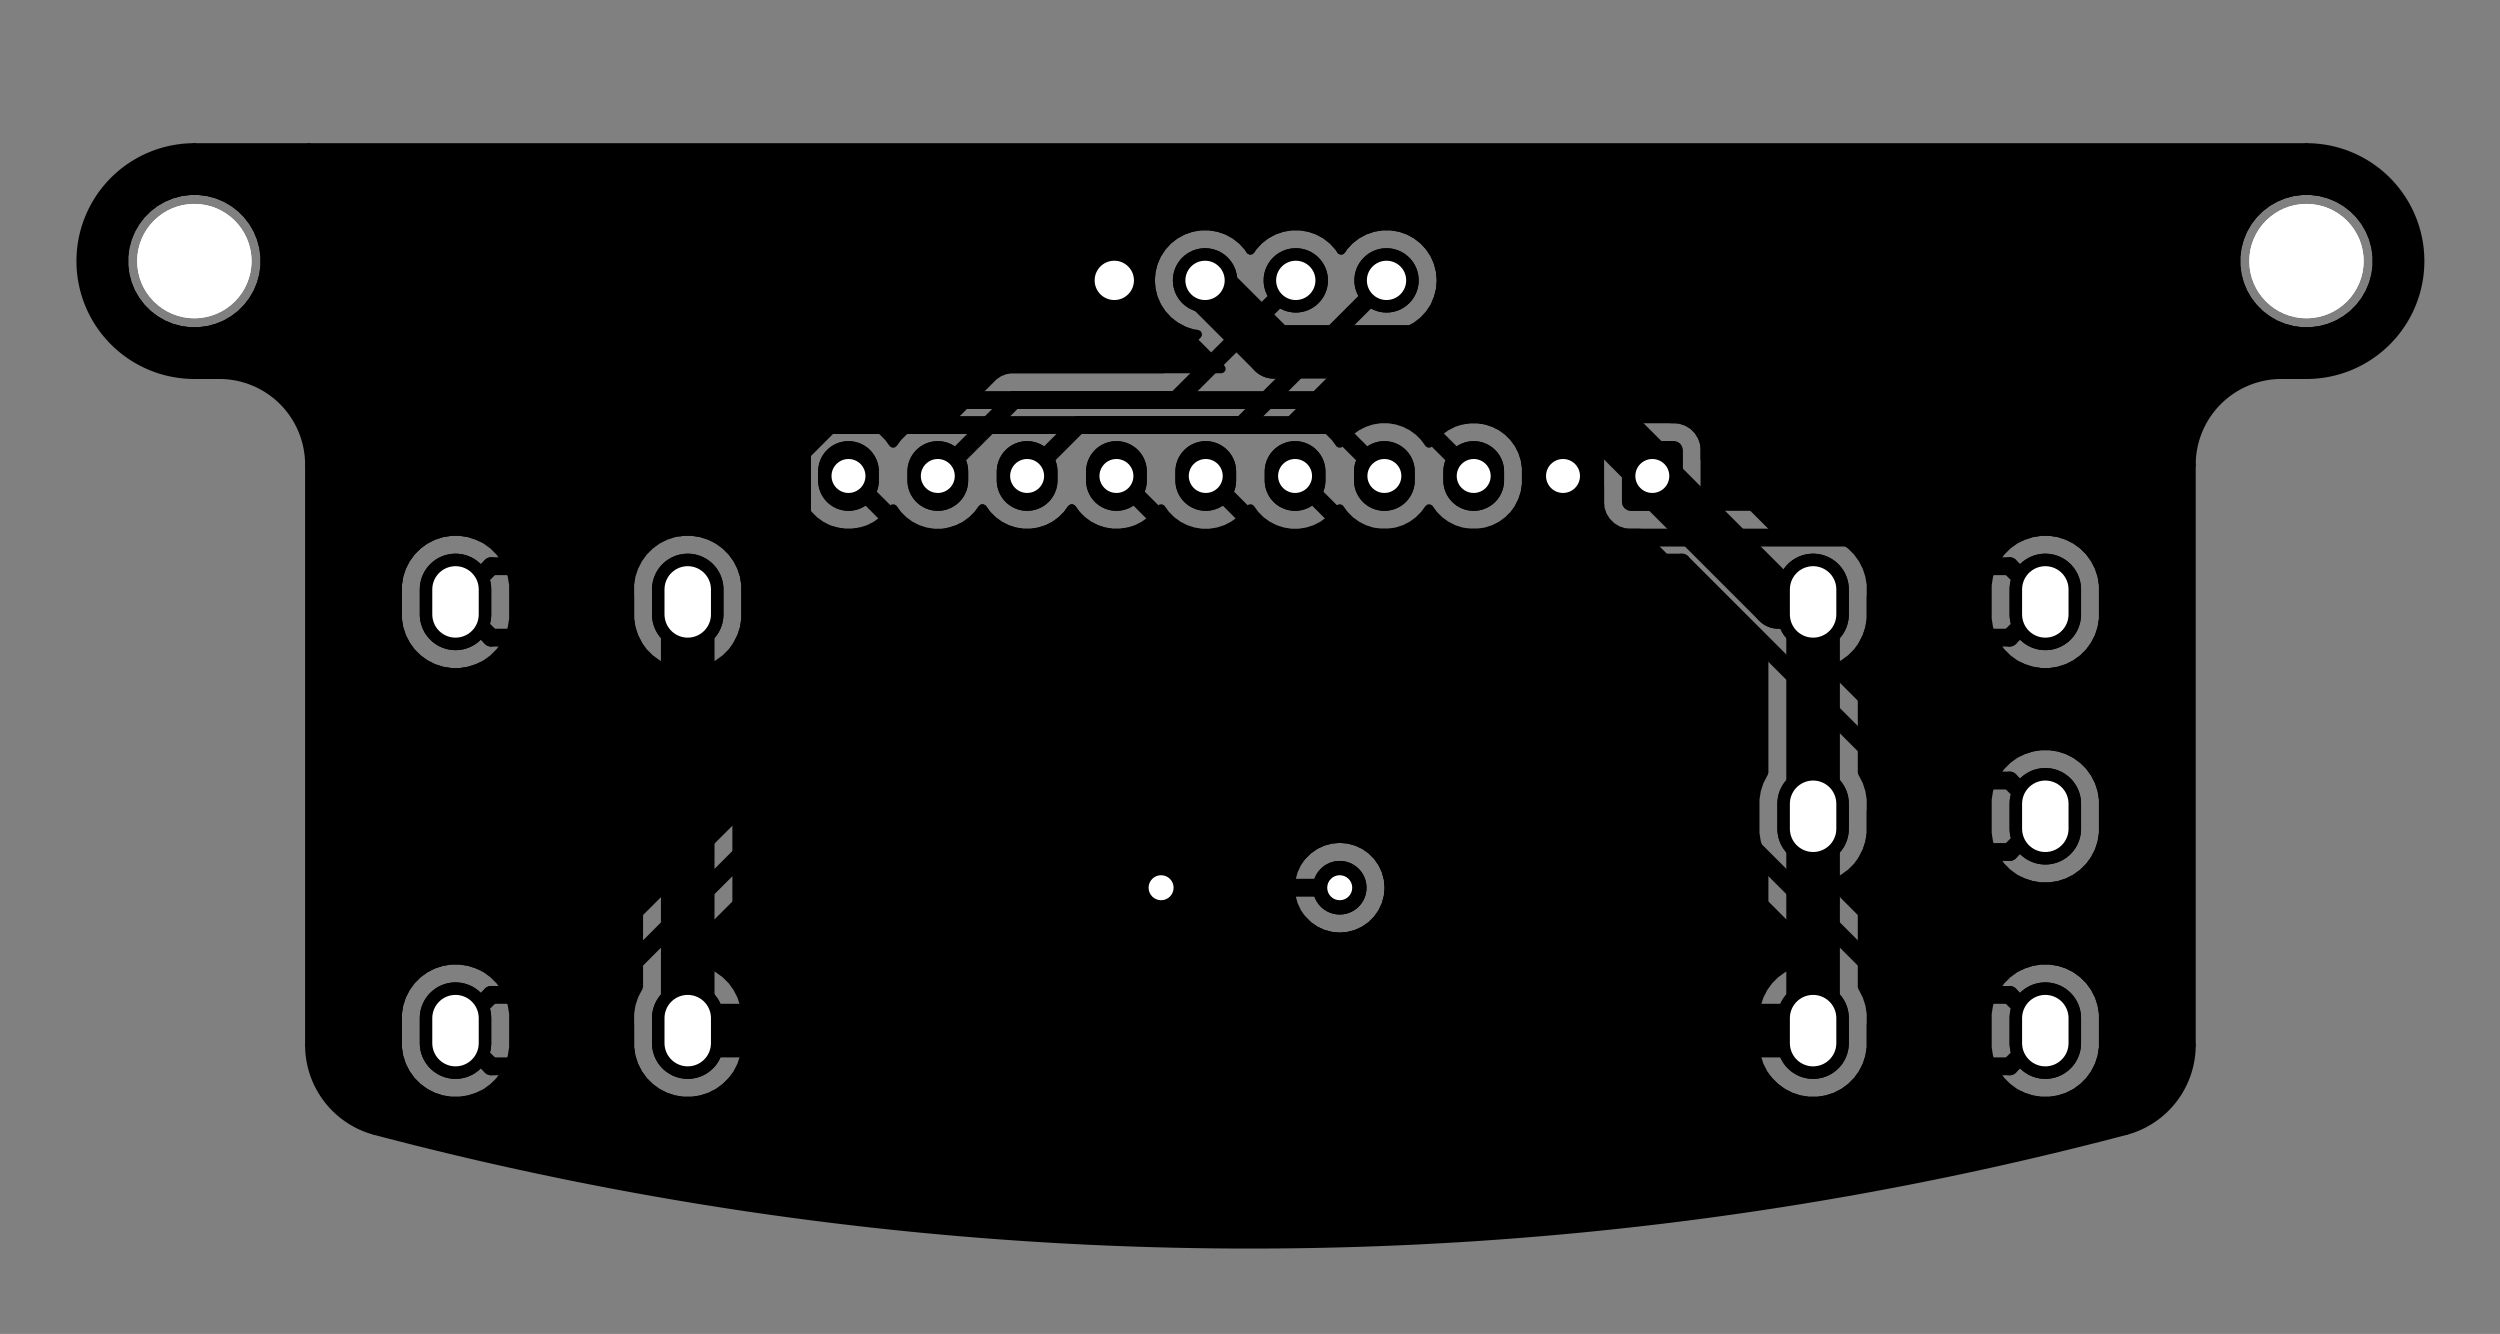 <?xml version="1.0" standalone="no"?>
 <!DOCTYPE svg PUBLIC "-//W3C//DTD SVG 1.1//EN" 
 "http://www.w3.org/Graphics/SVG/1.1/DTD/svg11.dtd"> 
<svg
  xmlns:svg="http://www.w3.org/2000/svg"
  xmlns="http://www.w3.org/2000/svg"
  xmlns:xlink="http://www.w3.org/1999/xlink"
  version="1.1"
  width="69.977mm" height="37.338mm" viewBox="0 0 69.977 37.338">
<rect x="0" y="0" width="69.977" height="37.338" fill="#808080" stroke="none"/>
<title>SVG Image created as UI-20240325-brd.svg date 2024/05/21 18:04:30 </title>
  <desc>Image generated by PCBNEW </desc>
<g style="fill:#000000; fill-opacity:1;stroke:#000000; stroke-opacity:1;
stroke-linecap:round; stroke-linejoin:round;"
 transform="translate(0 0) scale(1 1)">
</g>
<g style="fill:none; 
stroke:#000000; stroke-width:2; stroke-opacity:1; 
stroke-linecap:round; stroke-linejoin:round;">
<path d="M57.25 17.198
L57.25 16.498
" />
<path d="M50.75 17.198
L50.75 16.498
" />
<path d="M57.25 29.198
L57.25 28.498
" />
<path d="M50.75 29.198
L50.75 28.498
" />
<path d="M57.25 23.198
L57.25 22.498
" />
<path d="M50.75 23.198
L50.75 22.498
" />
<path style="fill:#000000; fill-opacity:1; stroke:none;fill-rule:evenodd;"
d="M 30.29,8.748
30.29,6.948
32.09,6.948
32.09,8.748
Z" /> 
</g>
<g style="fill:#000000; fill-opacity:1; stroke:none;">
<circle cx="33.73" cy="7.848" r="0.9" /> 
</g>
<g style="fill:#000000; fill-opacity:1; stroke:none;">
<circle cx="36.27" cy="7.848" r="0.9" /> 
</g>
<g style="fill:#000000; fill-opacity:1; stroke:none;">
<circle cx="38.81" cy="7.848" r="0.9" /> 
</g>
<g style="fill:none; 
stroke:#000000; stroke-width:2; stroke-opacity:1; 
stroke-linecap:round; stroke-linejoin:round;">
<path d="M12.75 28.498
L12.75 29.198
" />
<path d="M19.25 28.498
L19.25 29.198
" />
<path d="M12.75 16.498
L12.75 17.198
" />
<path d="M19.25 16.498
L19.25 17.198
" />
<path style="fill:#000000; fill-opacity:1; stroke:none;fill-rule:evenodd;"
d="M 52.775,23.573
52.79,23.497
52.834,23.432
52.898,23.389
52.975,23.373
53.375,23.373
53.452,23.389
53.516,23.432
53.56,23.497
53.575,23.573
53.575,24.123
53.56,24.2
53.516,24.265
53.452,24.308
53.375,24.323
52.975,24.323
52.898,24.308
52.834,24.265
52.79,24.2
52.775,24.123
Z" /> 
<path style="fill:#000000; fill-opacity:1; stroke:none;fill-rule:evenodd;"
d="M 54.425,23.573
54.44,23.497
54.484,23.432
54.548,23.389
54.625,23.373
55.025,23.373
55.102,23.389
55.166,23.432
55.21,23.497
55.225,23.573
55.225,24.123
55.21,24.2
55.166,24.265
55.102,24.308
55.025,24.323
54.625,24.323
54.548,24.308
54.484,24.265
54.44,24.2
54.425,24.123
Z" /> 
<path style="fill:#000000; fill-opacity:1; stroke:none;fill-rule:evenodd;"
d="M 17.225,18.123
17.21,18.2
17.166,18.265
17.102,18.308
17.025,18.323
16.625,18.323
16.549,18.308
16.484,18.265
16.44,18.2
16.425,18.123
16.425,17.573
16.44,17.497
16.484,17.432
16.549,17.389
16.625,17.373
17.025,17.373
17.102,17.389
17.166,17.432
17.21,17.497
17.225,17.573
Z" /> 
<path style="fill:#000000; fill-opacity:1; stroke:none;fill-rule:evenodd;"
d="M 15.575,18.123
15.56,18.2
15.516,18.265
15.451,18.308
15.375,18.323
14.975,18.323
14.899,18.308
14.834,18.265
14.79,18.2
14.775,18.123
14.775,17.573
14.79,17.497
14.834,17.432
14.899,17.389
14.975,17.373
15.375,17.373
15.451,17.389
15.516,17.432
15.56,17.497
15.575,17.573
Z" /> 
<path style="fill:#000000; fill-opacity:1; stroke:none;fill-rule:evenodd;"
d="M 17.225,28.123
17.21,28.2
17.166,28.265
17.102,28.308
17.025,28.323
16.625,28.323
16.549,28.308
16.484,28.265
16.44,28.2
16.425,28.123
16.425,27.573
16.44,27.497
16.484,27.432
16.549,27.389
16.625,27.373
17.025,27.373
17.102,27.389
17.166,27.432
17.21,27.497
17.225,27.573
Z" /> 
<path style="fill:#000000; fill-opacity:1; stroke:none;fill-rule:evenodd;"
d="M 15.575,28.123
15.56,28.2
15.516,28.265
15.451,28.308
15.375,28.323
14.975,28.323
14.899,28.308
14.834,28.265
14.79,28.2
14.775,28.123
14.775,27.573
14.79,27.497
14.834,27.432
14.899,27.389
14.975,27.373
15.375,27.373
15.451,27.389
15.516,27.432
15.56,27.497
15.575,27.573
Z" /> 
<path style="fill:#000000; fill-opacity:1; stroke:none;fill-rule:evenodd;"
d="M 52.775,21.573
52.79,21.497
52.834,21.432
52.898,21.389
52.975,21.373
53.375,21.373
53.452,21.389
53.516,21.432
53.56,21.497
53.575,21.573
53.575,22.123
53.56,22.2
53.516,22.265
53.452,22.308
53.375,22.323
52.975,22.323
52.898,22.308
52.834,22.265
52.79,22.2
52.775,22.123
Z" /> 
<path style="fill:#000000; fill-opacity:1; stroke:none;fill-rule:evenodd;"
d="M 54.425,21.573
54.44,21.497
54.484,21.432
54.548,21.389
54.625,21.373
55.025,21.373
55.102,21.389
55.166,21.432
55.21,21.497
55.225,21.573
55.225,22.123
55.21,22.2
55.166,22.265
55.102,22.308
55.025,22.323
54.625,22.323
54.548,22.308
54.484,22.265
54.44,22.2
54.425,22.123
Z" /> 
<path style="fill:#000000; fill-opacity:1; stroke:none;fill-rule:evenodd;"
d="M 52.775,17.573
52.79,17.497
52.834,17.432
52.898,17.389
52.975,17.373
53.375,17.373
53.452,17.389
53.516,17.432
53.56,17.497
53.575,17.573
53.575,18.123
53.56,18.2
53.516,18.265
53.452,18.308
53.375,18.323
52.975,18.323
52.898,18.308
52.834,18.265
52.79,18.2
52.775,18.123
Z" /> 
<path style="fill:#000000; fill-opacity:1; stroke:none;fill-rule:evenodd;"
d="M 54.425,17.573
54.44,17.497
54.484,17.432
54.548,17.389
54.625,17.373
55.025,17.373
55.102,17.389
55.166,17.432
55.21,17.497
55.225,17.573
55.225,18.123
55.21,18.2
55.166,18.265
55.102,18.308
55.025,18.323
54.625,18.323
54.548,18.308
54.484,18.265
54.44,18.2
54.425,18.123
Z" /> 
<path style="fill:#000000; fill-opacity:1; stroke:none;fill-rule:evenodd;"
d="M 52.775,29.573
52.79,29.497
52.834,29.432
52.898,29.389
52.975,29.373
53.375,29.373
53.452,29.389
53.516,29.432
53.56,29.497
53.575,29.573
53.575,30.123
53.56,30.2
53.516,30.265
53.452,30.308
53.375,30.323
52.975,30.323
52.898,30.308
52.834,30.265
52.79,30.2
52.775,30.123
Z" /> 
<path style="fill:#000000; fill-opacity:1; stroke:none;fill-rule:evenodd;"
d="M 54.425,29.573
54.44,29.497
54.484,29.432
54.548,29.389
54.625,29.373
55.025,29.373
55.102,29.389
55.166,29.432
55.21,29.497
55.225,29.573
55.225,30.123
55.21,30.2
55.166,30.265
55.102,30.308
55.025,30.323
54.625,30.323
54.548,30.308
54.484,30.265
54.44,30.2
54.425,30.123
Z" /> 
<path style="fill:#000000; fill-opacity:1; stroke:none;fill-rule:evenodd;"
d="M 17.225,16.123
17.21,16.2
17.166,16.265
17.102,16.308
17.025,16.323
16.625,16.323
16.549,16.308
16.484,16.265
16.44,16.2
16.425,16.123
16.425,15.573
16.44,15.497
16.484,15.432
16.549,15.389
16.625,15.373
17.025,15.373
17.102,15.389
17.166,15.432
17.21,15.497
17.225,15.573
Z" /> 
<path style="fill:#000000; fill-opacity:1; stroke:none;fill-rule:evenodd;"
d="M 15.575,16.123
15.56,16.2
15.516,16.265
15.451,16.308
15.375,16.323
14.975,16.323
14.899,16.308
14.834,16.265
14.79,16.2
14.775,16.123
14.775,15.573
14.79,15.497
14.834,15.432
14.899,15.389
14.975,15.373
15.375,15.373
15.451,15.389
15.516,15.432
15.56,15.497
15.575,15.573
Z" /> 
<path style="fill:#000000; fill-opacity:1; stroke:none;fill-rule:evenodd;"
d="M 52.775,27.573
52.79,27.497
52.834,27.432
52.898,27.389
52.975,27.373
53.375,27.373
53.452,27.389
53.516,27.432
53.56,27.497
53.575,27.573
53.575,28.123
53.56,28.2
53.516,28.265
53.452,28.308
53.375,28.323
52.975,28.323
52.898,28.308
52.834,28.265
52.79,28.2
52.775,28.123
Z" /> 
<path style="fill:#000000; fill-opacity:1; stroke:none;fill-rule:evenodd;"
d="M 54.425,27.573
54.44,27.497
54.484,27.432
54.548,27.389
54.625,27.373
55.025,27.373
55.102,27.389
55.166,27.432
55.21,27.497
55.225,27.573
55.225,28.123
55.21,28.2
55.166,28.265
55.102,28.308
55.025,28.323
54.625,28.323
54.548,28.308
54.484,28.265
54.44,28.2
54.425,28.123
Z" /> 
<path style="fill:#000000; fill-opacity:1; stroke:none;fill-rule:evenodd;"
d="M 52.775,15.573
52.79,15.497
52.834,15.432
52.898,15.389
52.975,15.373
53.375,15.373
53.452,15.389
53.516,15.432
53.56,15.497
53.575,15.573
53.575,16.123
53.56,16.2
53.516,16.265
53.452,16.308
53.375,16.323
52.975,16.323
52.898,16.308
52.834,16.265
52.79,16.2
52.775,16.123
Z" /> 
<path style="fill:#000000; fill-opacity:1; stroke:none;fill-rule:evenodd;"
d="M 54.425,15.573
54.44,15.497
54.484,15.432
54.548,15.389
54.625,15.373
55.025,15.373
55.102,15.389
55.166,15.432
55.21,15.497
55.225,15.573
55.225,16.123
55.21,16.2
55.166,16.265
55.102,16.308
55.025,16.323
54.625,16.323
54.548,16.308
54.484,16.265
54.44,16.2
54.425,16.123
Z" /> 
<path style="fill:#000000; fill-opacity:1; stroke:none;fill-rule:evenodd;"
d="M 17.225,30.123
17.21,30.2
17.166,30.265
17.102,30.308
17.025,30.323
16.625,30.323
16.549,30.308
16.484,30.265
16.44,30.2
16.425,30.123
16.425,29.573
16.44,29.497
16.484,29.432
16.549,29.389
16.625,29.373
17.025,29.373
17.102,29.389
17.166,29.432
17.21,29.497
17.225,29.573
Z" /> 
<path style="fill:#000000; fill-opacity:1; stroke:none;fill-rule:evenodd;"
d="M 15.575,30.123
15.56,30.2
15.516,30.265
15.451,30.308
15.375,30.323
14.975,30.323
14.899,30.308
14.834,30.265
14.79,30.2
14.775,30.123
14.775,29.573
14.79,29.497
14.834,29.432
14.899,29.389
14.975,29.373
15.375,29.373
15.451,29.389
15.516,29.432
15.56,29.497
15.575,29.573
Z" /> 
<path style="fill:#000000; fill-opacity:1; stroke:none;fill-rule:evenodd;"
d="M 47.1,14.048
47.081,14.144
47.027,14.225
46.946,14.279
46.85,14.298
45.65,14.298
45.554,14.279
45.473,14.225
45.419,14.144
45.4,14.048
45.4,12.598
45.419,12.503
45.473,12.421
45.554,12.367
45.65,12.348
46.85,12.348
46.946,12.367
47.027,12.421
47.081,12.503
47.1,12.598
Z" /> 
</g>
<g style="fill:none; 
stroke:#000000; stroke-width:1.7; stroke-opacity:1; 
stroke-linecap:round; stroke-linejoin:round;">
<path d="M43.75 13.448
L43.75 13.198
" />
<path d="M41.25 13.448
L41.25 13.198
" />
<path d="M38.75 13.448
L38.75 13.198
" />
<path d="M36.25 13.448
L36.25 13.198
" />
<path d="M33.75 13.448
L33.75 13.198
" />
<path d="M31.25 13.448
L31.25 13.198
" />
<path d="M28.75 13.448
L28.75 13.198
" />
<path d="M26.25 13.448
L26.25 13.198
" />
<path d="M23.75 13.448
L23.75 13.198
" />
</g>
<g style="fill:#000000; fill-opacity:1; stroke:none;">
<circle cx="37.5" cy="24.848" r="0.75" /> 
</g>
<g style="fill:#000000; fill-opacity:1; stroke:none;">
<circle cx="32.5" cy="24.848" r="0.75" /> 
</g>
<g style="fill:none; 
stroke:#000000; stroke-width:0.5; stroke-opacity:1; 
stroke-linecap:round; stroke-linejoin:round;">
<path d="M35.275 24.848
L37.5 24.848
" />
<path d="M23.75 13.323
L35.275 24.848
" />
<path d="M52.375 15.048
L37.975 15.048
" />
<path d="M37.975 15.048
L36.25 13.323
" />
<path d="M53.175 15.848
L52.375 15.048
" />
<path d="M22.45 22.223
L22.45 12.66
" />
<path d="M23.212 11.898
L37.325 11.898
" />
<path d="M37.325 11.898
L38.75 13.323
" />
<path d="M16.825 27.848
L22.45 22.223
" />
<path d="M22.45 12.66
L23.212 11.898
" />
<path d="M16.825 15.848
L21.475 11.198
" />
<path d="M39.125 11.198
L41.25 13.323
" />
<path d="M21.475 11.198
L39.125 11.198
" />
<path d="M53.175 27.848
L41.775 16.448
" />
<path d="M41.775 16.448
L34.375 16.448
" />
<path d="M34.375 16.448
L31.25 13.323
" />
</g>
<g style="fill:none; 
stroke:#000000; stroke-width:1.5; stroke-opacity:1; 
stroke-linecap:round; stroke-linejoin:round;">
<path d="M46.25 13.153
L46.25 13.323
" />
<path d="M33.73 7.848
L33.73 7.925
" />
<path d="M42.946 9.848
L46.25 13.153
" />
<path d="M35.654 9.848
L42.946 9.848
" />
<path d="M33.73 7.925
L35.654 9.848
" />
</g>
<g style="fill:none; 
stroke:#000000; stroke-width:0.5; stroke-opacity:1; 
stroke-linecap:round; stroke-linejoin:round;">
<path d="M33.75 13.323
L36.175 15.748
" />
<path d="M36.175 15.748
L47.075 15.748
" />
<path d="M47.075 15.748
L53.175 21.848
" />
<path d="M15.175 17.848
L13.75 17.848
" />
<path d="M13.75 17.848
L12.75 16.848
" />
<path d="M13.75 15.848
L12.75 16.848
" />
<path d="M15.175 15.848
L13.75 15.848
" />
<path d="M13.75 29.848
L12.75 28.848
" />
<path d="M15.175 27.848
L13.75 27.848
" />
<path d="M15.175 29.848
L13.75 29.848
" />
<path d="M13.75 27.848
L12.75 28.848
" />
<path d="M54.825 15.848
L56.25 15.848
" />
<path d="M56.25 15.848
L57.25 16.848
" />
<path d="M54.825 17.848
L56.25 17.848
" />
<path d="M56.25 17.848
L57.25 16.848
" />
<path d="M56.25 23.848
L57.25 22.848
" />
<path d="M54.825 23.848
L56.25 23.848
" />
<path d="M54.825 21.848
L56.25 21.848
" />
<path d="M56.25 21.848
L57.25 22.848
" />
<path d="M56.25 29.848
L57.25 28.848
" />
<path d="M54.825 27.848
L56.25 27.848
" />
<path d="M54.825 29.848
L56.25 29.848
" />
<path d="M56.25 27.848
L57.25 28.848
" />
<path style="fill:#000000; fill-opacity:1; stroke:none;fill-rule:evenodd;"
d="M 42.443,11.118
42.464,11.135
44.863,13.534
44.897,13.596
44.9,13.622
44.9,14.098
44.9,14.098
44.906,14.161
44.893,14.23
44.845,14.281
44.783,14.298
42.535,14.298
42.468,14.278
42.422,14.225
42.413,14.156
42.425,14.117
42.434,14.098
42.502,13.967
42.567,13.764
42.6,13.555
42.6,13.092
42.567,12.882
42.502,12.68
42.405,12.49
42.405,12.49
42.405,12.49
42.28,12.319
42.13,12.168
41.958,12.043
41.768,11.947
41.768,11.947
41.768,11.947
41.566,11.881
41.566,11.881
41.566,11.881
41.405,11.855
41.356,11.848
41.144,11.848
40.94,11.88
40.871,11.871
40.833,11.845
40.298,11.31
40.265,11.249
40.27,11.179
40.312,11.123
40.377,11.099
40.386,11.099
42.376,11.099
Z" /> 
<path style="fill:#000000; fill-opacity:1; stroke:none;fill-rule:evenodd;"
d="M 64.561,4.108
64.565,4.108
64.734,4.111
64.746,4.112
65.071,4.148
65.09,4.15
65.103,4.152
65.205,4.176
65.44,4.229
65.453,4.233
65.779,4.347
65.792,4.353
66.103,4.502
66.115,4.509
66.407,4.693
66.419,4.701
66.689,4.916
66.699,4.925
66.943,5.169
66.952,5.18
67.168,5.45
67.176,5.461
67.359,5.753
67.366,5.765
67.516,6.076
67.521,6.089
67.635,6.415
67.639,6.428
67.716,6.765
67.718,6.779
67.757,7.122
67.757,7.136
67.757,7.481
67.757,7.495
67.718,7.838
67.716,7.851
67.639,8.188
67.635,8.201
67.521,8.527
67.516,8.54
67.366,8.851
67.359,8.863
67.176,9.156
67.168,9.167
66.952,9.437
66.943,9.447
66.699,9.691
66.689,9.7
66.419,9.916
66.407,9.924
66.115,10.107
66.103,10.114
65.792,10.264
65.779,10.269
65.453,10.383
65.44,10.387
65.103,10.464
65.09,10.466
64.746,10.505
64.734,10.506
64.561,10.508
64.559,10.508
63.86,10.508
63.696,10.511
63.696,10.511
63.696,10.511
63.372,10.553
63.372,10.553
63.141,10.615
63.056,10.638
63.056,10.638
63.056,10.638
63.056,10.638
62.753,10.764
62.753,10.764
62.469,10.927
62.21,11.127
62.21,11.127
61.978,11.358
61.779,11.618
61.779,11.618
61.615,11.901
61.615,11.901
61.49,12.204
61.49,12.204
61.413,12.49
61.405,12.52
61.405,12.52
61.363,12.845
61.363,12.845
61.36,13.008
61.36,29.252
61.36,29.254
61.358,29.41
61.356,29.424
61.316,29.734
61.312,29.75
61.231,30.052
61.226,30.067
61.106,30.355
61.099,30.37
61.034,30.482
60.943,30.64
60.934,30.653
60.743,30.9
60.733,30.913
60.511,31.133
60.499,31.143
60.251,31.333
60.238,31.342
59.967,31.497
59.952,31.504
59.663,31.623
59.649,31.627
59.499,31.669
59.497,31.67
58.54,31.92
58.538,31.921
56.614,32.386
56.612,32.387
54.679,32.812
54.676,32.813
52.735,33.198
52.733,33.199
50.784,33.544
50.781,33.545
48.826,33.85
48.823,33.85
46.862,34.115
46.859,34.115
44.893,34.34
44.89,34.34
42.919,34.524
42.917,34.524
40.943,34.667
40.94,34.667
38.964,34.769
38.961,34.769
36.983,34.83
36.98,34.83
35.001,34.851
34.999,34.851
33.02,34.83
33.017,34.83
31.039,34.769
31.036,34.769
29.06,34.667
29.057,34.667
27.083,34.524
27.081,34.524
25.11,34.34
25.107,34.34
23.141,34.115
23.138,34.115
21.177,33.85
21.174,33.85
19.219,33.545
19.216,33.544
17.267,33.199
17.265,33.198
15.324,32.813
15.321,32.812
13.388,32.387
13.386,32.386
11.462,31.921
11.46,31.92
10.503,31.67
10.501,31.669
10.351,31.627
10.337,31.623
10.048,31.504
10.033,31.497
9.762,31.342
9.749,31.333
9.501,31.143
9.489,31.133
9.268,30.912
9.257,30.9
9.193,30.817
9.066,30.653
9.057,30.64
8.901,30.369
8.894,30.355
8.774,30.067
8.769,30.051
8.751,29.985
8.688,29.75
8.684,29.734
8.643,29.424
8.643,29.41
8.641,29.316
11.249,29.316
11.286,29.55
11.359,29.774
11.467,29.985
11.605,30.176
11.773,30.343
11.964,30.482
12.062,30.532
12.174,30.589
12.174,30.589
12.174,30.589
12.294,30.628
12.399,30.662
12.632,30.699
12.632,30.699
12.868,30.699
13.101,30.662
13.326,30.589
13.387,30.558
13.456,30.545
13.491,30.553
13.531,30.57
13.647,30.593
13.666,30.597
13.676,30.599
13.676,30.599
13.676,30.599
13.824,30.599
14.409,30.599
14.476,30.618
14.496,30.635
14.54,30.679
14.54,30.679
14.54,30.679
14.54,30.679
14.685,30.767
14.848,30.817
14.918,30.824
14.918,30.824
15.432,30.824
15.432,30.824
15.502,30.817
15.665,30.767
15.81,30.679
15.931,30.558
16.018,30.413
16.069,30.25
16.076,30.18
16.076,29.517
16.069,29.446
16.018,29.284
15.931,29.138
15.931,29.138
15.931,29.138
15.81,29.018
15.81,29.018
15.705,28.954
15.658,28.903
15.646,28.834
15.674,28.77
15.705,28.742
15.81,28.679
15.854,28.635
15.912,28.577
15.974,28.543
16.043,28.548
16.088,28.577
16.19,28.679
16.19,28.679
16.19,28.679
16.335,28.767
16.498,28.817
16.568,28.824
16.568,28.824
17.082,28.824
17.082,28.824
17.152,28.817
17.315,28.767
17.46,28.679
17.483,28.656
17.538,28.601
17.599,28.568
17.669,28.573
17.725,28.614
17.749,28.68
17.75,28.689
17.75,29.316
17.786,29.55
17.859,29.774
17.967,29.985
18.105,30.176
18.273,30.343
18.464,30.482
18.562,30.532
18.674,30.589
18.674,30.589
18.674,30.589
18.794,30.628
18.899,30.662
19.132,30.699
19.132,30.699
19.368,30.699
19.601,30.662
19.628,30.653
19.826,30.589
20.036,30.482
20.227,30.343
20.395,30.176
20.533,29.985
20.641,29.774
20.714,29.55
20.719,29.517
20.75,29.316
20.75,28.38
20.714,28.147
20.641,27.922
20.533,27.712
20.395,27.521
20.227,27.354
20.036,27.215
19.826,27.108
19.601,27.035
19.368,26.998
19.368,26.998
19.132,26.998
19.04,27.012
18.97,27.003
18.917,26.958
18.896,26.892
18.915,26.824
18.932,26.802
23.033,22.702
23.115,22.579
23.172,22.442
23.201,22.297
23.201,22.149
23.201,14.86
23.22,14.793
23.273,14.748
23.342,14.738
23.363,14.742
23.434,14.765
23.644,14.799
23.644,14.799
23.856,14.799
23.856,14.799
24.06,14.767
24.129,14.775
24.167,14.801
34.797,25.431
34.797,25.431
34.919,25.513
34.919,25.513
35.056,25.57
35.056,25.57
35.056,25.57
35.056,25.57
35.201,25.599
35.201,25.599
35.349,25.599
36.434,25.599
36.501,25.618
36.536,25.652
36.538,25.655
36.693,25.81
36.872,25.935
37.071,26.028
37.282,26.084
37.465,26.101
37.5,26.104
37.5,26.104
37.5,26.104
37.528,26.101
37.718,26.084
37.929,26.028
38.128,25.935
38.307,25.81
38.462,25.655
38.587,25.476
38.68,25.278
38.736,25.066
38.755,24.848
38.753,24.817
38.747,24.756
38.736,24.63
38.68,24.419
38.587,24.221
38.587,24.221
38.587,24.221
38.462,24.041
38.405,23.985
38.307,23.887
38.128,23.761
38.128,23.761
38.128,23.761
38.029,23.715
37.929,23.669
37.929,23.669
37.929,23.669
37.718,23.612
37.5,23.593
37.5,23.593
37.355,23.606
37.282,23.612
37.282,23.612
37.071,23.669
37.071,23.669
36.872,23.761
36.872,23.761
36.693,23.887
36.538,24.041
36.536,24.045
36.481,24.088
36.434,24.098
35.637,24.098
35.57,24.078
35.55,24.061
26.468,14.98
26.435,14.919
26.44,14.849
26.482,14.793
26.537,14.77
26.566,14.765
26.566,14.765
26.566,14.765
26.768,14.7
26.958,14.603
26.98,14.587
27.13,14.478
27.13,14.478
27.13,14.478
27.28,14.328
27.4,14.164
27.455,14.121
27.525,14.115
27.586,14.147
27.6,14.163
27.684,14.278
27.72,14.328
27.87,14.478
28.042,14.603
28.042,14.603
28.042,14.603
28.232,14.7
28.434,14.765
28.644,14.799
28.644,14.799
28.856,14.799
28.856,14.799
29.066,14.765
29.268,14.7
29.458,14.603
29.48,14.587
29.63,14.478
29.63,14.478
29.63,14.478
29.78,14.328
29.9,14.164
29.955,14.121
30.025,14.115
30.086,14.147
30.1,14.163
30.184,14.278
30.22,14.328
30.37,14.478
30.542,14.603
30.542,14.603
30.542,14.603
30.732,14.7
30.934,14.765
31.144,14.799
31.144,14.799
31.356,14.799
31.356,14.799
31.56,14.767
31.629,14.775
31.667,14.801
33.897,17.031
33.897,17.031
34.02,17.113
34.02,17.113
34.156,17.17
34.156,17.17
34.156,17.17
34.156,17.17
34.301,17.199
34.301,17.199
34.449,17.199
41.413,17.199
41.48,17.218
41.501,17.235
46.415,22.149
51.068,26.802
51.101,26.864
51.096,26.933
51.054,26.989
50.989,27.014
50.961,27.012
50.868,26.998
50.868,26.998
50.632,26.998
50.632,26.998
50.399,27.035
50.174,27.108
49.964,27.215
49.855,27.294
49.773,27.354
49.773,27.354
49.773,27.354
49.605,27.521
49.605,27.521
49.605,27.521
49.546,27.603
49.467,27.712
49.359,27.922
49.286,28.147
49.249,28.38
49.249,29.316
49.286,29.55
49.359,29.774
49.467,29.985
49.605,30.176
49.773,30.343
49.964,30.482
50.062,30.532
50.174,30.589
50.174,30.589
50.174,30.589
50.294,30.628
50.399,30.662
50.632,30.699
50.632,30.699
50.868,30.699
51.101,30.662
51.128,30.653
51.326,30.589
51.536,30.482
51.727,30.343
51.895,30.176
52.033,29.985
52.141,29.774
52.214,29.55
52.219,29.517
52.251,29.316
52.251,28.689
52.27,28.622
52.323,28.576
52.392,28.566
52.456,28.595
52.462,28.601
52.54,28.679
52.54,28.679
52.54,28.679
52.685,28.767
52.848,28.817
52.918,28.824
52.918,28.824
53.432,28.824
53.432,28.824
53.502,28.817
53.665,28.767
53.81,28.679
53.854,28.635
53.912,28.577
53.974,28.543
54.043,28.548
54.088,28.577
54.19,28.679
54.19,28.679
54.19,28.679
54.239,28.708
54.295,28.742
54.342,28.794
54.354,28.863
54.327,28.927
54.295,28.954
54.19,29.018
54.19,29.018
54.069,29.138
53.981,29.284
53.931,29.446
53.925,29.517
53.925,30.18
53.931,30.25
53.931,30.25
53.931,30.25
53.981,30.413
54.062,30.546
54.069,30.558
54.19,30.679
54.19,30.679
54.19,30.679
54.335,30.767
54.498,30.817
54.568,30.824
54.568,30.824
55.082,30.824
55.082,30.824
55.152,30.817
55.315,30.767
55.46,30.679
55.504,30.635
55.565,30.602
55.592,30.599
56.324,30.599
56.422,30.579
56.469,30.57
56.509,30.553
56.578,30.546
56.612,30.558
56.674,30.589
56.674,30.589
56.674,30.589
56.794,30.628
56.899,30.662
57.132,30.699
57.132,30.699
57.368,30.699
57.601,30.662
57.628,30.653
57.826,30.589
58.036,30.482
58.227,30.343
58.395,30.176
58.533,29.985
58.641,29.774
58.714,29.55
58.719,29.517
58.751,29.316
58.751,28.38
58.714,28.147
58.641,27.922
58.533,27.712
58.395,27.521
58.227,27.354
58.036,27.215
57.826,27.108
57.601,27.035
57.368,26.998
57.368,26.998
57.132,26.998
57.132,26.998
56.899,27.035
56.899,27.035
56.674,27.108
56.612,27.139
56.544,27.152
56.509,27.143
56.469,27.127
56.469,27.127
56.324,27.098
56.324,27.098
55.592,27.098
55.525,27.078
55.504,27.061
55.46,27.018
55.46,27.018
55.451,27.012
55.315,26.93
55.152,26.879
55.152,26.879
55.152,26.879
55.103,26.875
55.082,26.873
54.568,26.873
54.549,26.875
54.498,26.879
54.335,26.93
54.19,27.018
54.19,27.018
54.088,27.12
54.026,27.153
53.957,27.148
53.912,27.12
53.81,27.018
53.801,27.012
53.665,26.93
53.502,26.879
53.502,26.879
53.502,26.879
53.453,26.875
53.432,26.873
53.432,26.873
53.312,26.873
53.245,26.853
53.224,26.836
51.206,24.817
51.172,24.756
51.177,24.686
51.219,24.631
51.255,24.612
51.326,24.589
51.536,24.482
51.727,24.343
51.895,24.176
52.033,23.985
52.141,23.774
52.214,23.55
52.219,23.517
52.251,23.316
52.251,22.689
52.27,22.622
52.323,22.576
52.392,22.566
52.456,22.595
52.462,22.601
52.54,22.679
52.54,22.679
52.54,22.679
52.685,22.767
52.848,22.817
52.918,22.824
52.918,22.824
53.432,22.824
53.432,22.824
53.502,22.817
53.665,22.767
53.81,22.679
53.86,22.629
53.912,22.577
53.974,22.543
54.043,22.548
54.088,22.577
54.19,22.679
54.19,22.679
54.19,22.679
54.228,22.702
54.295,22.742
54.342,22.794
54.354,22.863
54.327,22.927
54.295,22.954
54.19,23.018
54.19,23.018
54.069,23.138
53.981,23.284
53.931,23.446
53.925,23.517
53.925,24.18
53.931,24.25
53.931,24.25
53.931,24.25
53.981,24.413
54.062,24.546
54.069,24.558
54.19,24.679
54.19,24.679
54.19,24.679
54.335,24.767
54.498,24.817
54.568,24.824
54.568,24.824
55.082,24.824
55.082,24.824
55.152,24.817
55.315,24.767
55.46,24.679
55.504,24.635
55.565,24.602
55.592,24.599
56.324,24.599
56.422,24.579
56.469,24.57
56.509,24.553
56.578,24.546
56.612,24.558
56.674,24.589
56.674,24.589
56.674,24.589
56.794,24.628
56.899,24.662
57.132,24.699
57.132,24.699
57.368,24.699
57.601,24.662
57.684,24.635
57.826,24.589
58.036,24.482
58.227,24.343
58.395,24.176
58.533,23.985
58.641,23.774
58.714,23.55
58.719,23.517
58.751,23.316
58.751,22.38
58.714,22.147
58.641,21.922
58.533,21.712
58.395,21.521
58.227,21.354
58.036,21.215
57.826,21.108
57.601,21.035
57.368,20.998
57.368,20.998
57.132,20.998
57.132,20.998
56.899,21.035
56.899,21.035
56.674,21.108
56.612,21.139
56.544,21.152
56.509,21.143
56.469,21.127
56.469,21.127
56.324,21.098
56.324,21.098
55.592,21.098
55.525,21.078
55.504,21.061
55.46,21.018
55.46,21.018
55.413,20.989
55.315,20.93
55.152,20.879
55.152,20.879
55.152,20.879
55.103,20.875
55.082,20.873
54.568,20.873
54.549,20.875
54.498,20.879
54.335,20.93
54.19,21.018
54.19,21.018
54.088,21.12
54.026,21.153
53.957,21.148
53.912,21.12
53.81,21.018
53.763,20.989
53.665,20.93
53.502,20.879
53.502,20.879
53.502,20.879
53.453,20.875
53.432,20.873
53.432,20.873
53.312,20.873
53.245,20.853
53.224,20.836
51.206,18.817
51.172,18.756
51.177,18.686
51.219,18.631
51.255,18.612
51.326,18.589
51.536,18.482
51.727,18.343
51.895,18.176
52.033,17.985
52.141,17.774
52.214,17.55
52.219,17.517
52.251,17.316
52.251,16.689
52.27,16.622
52.323,16.576
52.392,16.566
52.456,16.595
52.462,16.601
52.54,16.679
52.54,16.679
52.54,16.679
52.685,16.767
52.848,16.817
52.918,16.824
52.918,16.824
53.432,16.824
53.432,16.824
53.502,16.817
53.665,16.767
53.81,16.679
53.86,16.629
53.912,16.577
53.974,16.543
54.043,16.548
54.088,16.577
54.19,16.679
54.19,16.679
54.19,16.679
54.239,16.708
54.295,16.742
54.342,16.794
54.354,16.863
54.327,16.927
54.295,16.954
54.19,17.018
54.19,17.018
54.069,17.138
53.981,17.284
53.931,17.446
53.925,17.517
53.925,18.18
53.931,18.25
53.931,18.25
53.931,18.25
53.981,18.413
54.062,18.546
54.069,18.558
54.19,18.679
54.19,18.679
54.19,18.679
54.335,18.767
54.498,18.817
54.568,18.824
54.568,18.824
55.082,18.824
55.082,18.824
55.152,18.817
55.315,18.767
55.46,18.679
55.504,18.635
55.565,18.602
55.592,18.599
56.324,18.599
56.422,18.579
56.469,18.57
56.509,18.553
56.578,18.546
56.612,18.558
56.674,18.589
56.674,18.589
56.674,18.589
56.794,18.628
56.899,18.662
57.132,18.699
57.132,18.699
57.368,18.699
57.601,18.662
57.684,18.635
57.826,18.589
58.036,18.482
58.227,18.343
58.395,18.176
58.533,17.985
58.641,17.774
58.714,17.55
58.719,17.517
58.751,17.316
58.751,16.38
58.714,16.147
58.649,15.949
58.641,15.922
58.641,15.922
58.641,15.922
58.578,15.799
58.533,15.712
58.395,15.521
58.227,15.354
58.036,15.215
57.826,15.108
57.601,15.035
57.368,14.998
57.368,14.998
57.132,14.998
57.132,14.998
56.899,15.035
56.899,15.035
56.674,15.108
56.612,15.139
56.544,15.152
56.509,15.143
56.469,15.127
56.469,15.127
56.324,15.098
56.324,15.098
55.592,15.098
55.525,15.078
55.504,15.061
55.46,15.018
55.46,15.018
55.451,15.012
55.315,14.93
55.152,14.879
55.152,14.879
55.152,14.879
55.103,14.875
55.082,14.873
54.568,14.873
54.549,14.874
54.498,14.879
54.335,14.93
54.19,15.018
54.19,15.018
54.088,15.12
54.026,15.153
53.957,15.148
53.912,15.12
53.81,15.018
53.801,15.012
53.665,14.93
53.502,14.879
53.502,14.879
53.502,14.879
53.453,14.875
53.432,14.873
53.432,14.873
53.312,14.873
53.245,14.853
53.224,14.836
52.853,14.465
52.853,14.465
52.745,14.393
52.73,14.383
52.73,14.383
52.594,14.327
52.594,14.327
52.449,14.298
52.449,14.298
47.717,14.298
47.65,14.278
47.605,14.225
47.594,14.161
47.6,14.098
47.6,12.548
47.598,12.525
47.59,12.445
47.59,12.445
47.589,12.441
47.535,12.279
47.443,12.13
47.319,12.005
47.169,11.913
47.003,11.858
47.003,11.858
46.9,11.848
46.9,11.848
46.765,11.848
46.698,11.828
46.677,11.811
43.76,8.894
43.76,8.894
43.601,8.779
43.426,8.689
43.238,8.629
43.044,8.598
43.044,8.598
40.2,8.598
40.133,8.578
40.088,8.525
40.078,8.456
40.087,8.424
40.139,8.305
40.169,8.188
40.196,8.08
40.211,7.904
40.215,7.848
40.215,7.848
40.196,7.617
40.196,7.617
40.149,7.429
62.709,7.429
62.741,7.67
62.804,7.904
62.877,8.08
62.897,8.129
63.018,8.338
63.018,8.338
63.018,8.338
63.166,8.531
63.166,8.531
63.337,8.703
63.337,8.703
63.53,8.85
63.74,8.972
63.964,9.064
64.198,9.127
64.379,9.151
64.439,9.159
64.439,9.159
64.681,9.159
64.729,9.152
64.922,9.127
65.156,9.064
65.38,8.972
65.59,8.85
65.783,8.703
65.954,8.531
66.102,8.338
66.223,8.129
66.316,7.904
66.379,7.67
66.41,7.429
66.41,7.187
66.379,6.947
66.316,6.712
66.223,6.488
66.102,6.278
65.954,6.085
65.954,6.085
65.783,5.914
65.783,5.914
65.59,5.766
65.59,5.766
65.59,5.766
65.38,5.645
65.38,5.645
65.156,5.552
64.922,5.489
64.681,5.458
64.681,5.458
64.439,5.458
64.439,5.458
64.198,5.489
63.964,5.552
63.74,5.645
63.74,5.645
63.53,5.766
63.337,5.914
63.337,5.914
63.166,6.085
63.166,6.085
63.018,6.278
62.897,6.488
62.897,6.488
62.804,6.712
62.741,6.947
62.709,7.187
62.709,7.429
40.149,7.429
40.139,7.392
40.046,7.179
39.919,6.985
39.919,6.985
39.919,6.985
39.762,6.814
39.762,6.814
39.762,6.814
39.579,6.672
39.579,6.672
39.374,6.561
39.374,6.561
39.155,6.486
38.983,6.457
38.926,6.448
38.694,6.448
38.648,6.455
38.465,6.486
38.245,6.561
38.245,6.561
38.041,6.672
38.041,6.672
37.858,6.814
37.858,6.814
37.701,6.985
37.644,7.073
37.591,7.118
37.521,7.127
37.458,7.098
37.436,7.073
37.379,6.985
37.379,6.985
37.379,6.985
37.222,6.814
37.222,6.814
37.222,6.814
37.039,6.672
37.039,6.672
36.834,6.561
36.834,6.561
36.615,6.486
36.443,6.457
36.386,6.448
36.154,6.448
36.108,6.455
35.925,6.486
35.706,6.561
35.706,6.561
35.501,6.672
35.501,6.672
35.318,6.814
35.318,6.814
35.161,6.985
35.104,7.073
35.051,7.118
34.981,7.127
34.918,7.098
34.896,7.073
34.839,6.985
34.839,6.985
34.839,6.985
34.682,6.814
34.682,6.814
34.682,6.814
34.499,6.672
34.499,6.672
34.294,6.561
34.294,6.561
34.075,6.486
33.903,6.457
33.846,6.448
33.614,6.448
33.568,6.455
33.385,6.486
33.166,6.561
33.166,6.561
32.961,6.672
32.961,6.672
32.778,6.814
32.778,6.814
32.621,6.985
32.494,7.179
32.401,7.392
32.344,7.617
32.344,7.617
32.325,7.848
32.325,7.848
32.344,8.079
32.344,8.08
32.401,8.305
32.494,8.517
32.621,8.711
32.621,8.711
32.621,8.711
32.778,8.882
32.778,8.882
32.778,8.882
32.961,9.025
32.961,9.025
32.961,9.025
33.035,9.064
33.164,9.134
33.193,9.156
34.273,10.236
34.306,10.297
34.301,10.367
34.26,10.423
34.194,10.447
34.185,10.448
21.401,10.448
21.256,10.477
21.256,10.477
21.119,10.533
21.119,10.533
21.07,10.566
20.997,10.615
20.997,10.615
16.776,14.836
16.714,14.87
16.688,14.873
16.568,14.873
16.549,14.874
16.498,14.879
16.335,14.93
16.19,15.018
16.19,15.018
16.088,15.12
16.026,15.153
15.957,15.148
15.912,15.12
15.81,15.018
15.801,15.012
15.665,14.93
15.502,14.879
15.502,14.879
15.502,14.879
15.453,14.875
15.432,14.873
14.918,14.873
14.899,14.874
14.848,14.879
14.685,14.93
14.54,15.018
14.54,15.018
14.496,15.061
14.435,15.095
14.409,15.098
13.676,15.098
13.647,15.104
13.647,15.104
13.531,15.127
13.531,15.127
13.531,15.127
13.531,15.127
13.491,15.143
13.422,15.151
13.387,15.139
13.326,15.108
13.326,15.108
13.326,15.108
13.233,15.078
13.101,15.035
12.868,14.998
12.868,14.998
12.632,14.998
12.632,14.998
12.399,15.035
12.174,15.108
11.964,15.215
11.854,15.294
11.773,15.354
11.773,15.354
11.773,15.354
11.605,15.521
11.605,15.521
11.605,15.521
11.586,15.547
11.467,15.712
11.359,15.922
11.286,16.147
11.249,16.38
11.249,17.316
11.286,17.55
11.359,17.774
11.467,17.985
11.605,18.176
11.773,18.343
11.964,18.482
12.062,18.532
12.174,18.589
12.174,18.589
12.174,18.589
12.294,18.628
12.399,18.662
12.632,18.699
12.632,18.699
12.868,18.699
13.101,18.662
13.326,18.589
13.387,18.558
13.456,18.545
13.491,18.553
13.531,18.57
13.647,18.593
13.666,18.597
13.676,18.599
13.676,18.599
13.676,18.599
13.824,18.599
14.409,18.599
14.476,18.618
14.496,18.635
14.54,18.679
14.54,18.679
14.54,18.679
14.54,18.679
14.685,18.767
14.848,18.817
14.918,18.824
14.918,18.824
15.432,18.824
15.432,18.824
15.502,18.817
15.665,18.767
15.81,18.679
15.931,18.558
16.018,18.413
16.069,18.25
16.076,18.18
16.076,17.517
16.069,17.446
16.018,17.284
15.931,17.138
15.931,17.138
15.931,17.138
15.81,17.018
15.81,17.018
15.705,16.954
15.658,16.903
15.646,16.834
15.674,16.77
15.705,16.742
15.81,16.679
15.86,16.629
15.912,16.577
15.974,16.543
16.043,16.548
16.088,16.577
16.19,16.679
16.19,16.679
16.19,16.679
16.335,16.767
16.498,16.817
16.568,16.824
16.568,16.824
17.082,16.824
17.082,16.824
17.152,16.817
17.315,16.767
17.46,16.679
17.49,16.649
17.538,16.601
17.599,16.568
17.669,16.573
17.725,16.614
17.749,16.68
17.75,16.689
17.75,17.316
17.786,17.55
17.859,17.774
17.967,17.985
18.105,18.176
18.273,18.343
18.464,18.482
18.562,18.532
18.674,18.589
18.674,18.589
18.674,18.589
18.794,18.628
18.899,18.662
19.132,18.699
19.132,18.699
19.368,18.699
19.601,18.662
19.684,18.635
19.826,18.589
20.036,18.482
20.227,18.343
20.395,18.176
20.533,17.985
20.641,17.774
20.714,17.55
20.719,17.517
20.75,17.316
20.75,16.38
20.714,16.147
20.649,15.949
20.641,15.922
20.641,15.922
20.641,15.922
20.578,15.799
20.533,15.712
20.395,15.521
20.227,15.354
20.036,15.215
19.826,15.108
19.601,15.035
19.368,14.998
19.368,14.998
19.132,14.998
19.04,15.012
18.97,15.003
18.917,14.958
18.896,14.892
18.915,14.824
18.932,14.802
21.609,12.126
21.67,12.092
21.74,12.097
21.796,12.139
21.82,12.205
21.805,12.273
21.799,12.283
21.785,12.304
21.785,12.304
21.728,12.441
21.728,12.441
21.7,12.586
21.7,21.861
21.68,21.928
21.663,21.949
16.776,26.836
16.714,26.87
16.688,26.873
16.568,26.873
16.549,26.875
16.498,26.879
16.335,26.93
16.19,27.018
16.19,27.018
16.088,27.12
16.026,27.153
15.957,27.148
15.912,27.12
15.81,27.018
15.801,27.012
15.665,26.93
15.502,26.879
15.502,26.879
15.502,26.879
15.453,26.875
15.432,26.873
14.918,26.873
14.899,26.875
14.848,26.879
14.685,26.93
14.54,27.018
14.54,27.018
14.496,27.061
14.435,27.095
14.409,27.098
13.676,27.098
13.647,27.104
13.647,27.104
13.531,27.127
13.531,27.127
13.531,27.127
13.531,27.127
13.491,27.143
13.422,27.151
13.387,27.139
13.326,27.108
13.326,27.108
13.326,27.108
13.233,27.078
13.101,27.035
12.868,26.998
12.868,26.998
12.632,26.998
12.632,26.998
12.399,27.035
12.174,27.108
11.964,27.215
11.854,27.294
11.773,27.354
11.773,27.354
11.773,27.354
11.605,27.521
11.605,27.521
11.605,27.521
11.546,27.603
11.467,27.712
11.359,27.922
11.286,28.147
11.249,28.38
11.249,29.316
8.641,29.316
8.64,29.253
8.64,29.252
8.64,13.014
8.638,12.85
8.596,12.525
8.511,12.208
8.386,11.905
8.223,11.621
8.223,11.621
8.024,11.361
8.024,11.361
7.792,11.128
7.792,11.128
7.792,11.128
7.792,11.128
7.532,10.928
7.248,10.764
7.248,10.764
7.248,10.764
7.248,10.764
6.946,10.639
6.946,10.639
6.946,10.639
6.763,10.59
6.629,10.554
6.629,10.554
6.629,10.554
6.526,10.54
6.304,10.511
6.304,10.511
6.174,10.509
6.14,10.508
6.14,10.508
5.441,10.508
5.439,10.508
5.266,10.506
5.254,10.505
4.91,10.466
4.897,10.464
4.56,10.387
4.547,10.383
4.221,10.269
4.208,10.264
3.897,10.114
3.885,10.107
3.593,9.924
3.581,9.916
3.311,9.7
3.301,9.691
3.057,9.447
3.048,9.437
2.833,9.167
2.824,9.156
2.824,9.156
2.641,8.863
2.634,8.851
2.634,8.85
2.484,8.54
2.479,8.527
2.365,8.201
2.361,8.188
2.284,7.851
2.282,7.838
2.243,7.495
2.243,7.481
2.243,7.429
3.59,7.429
3.621,7.67
3.684,7.904
3.756,8.08
3.777,8.129
3.898,8.338
3.898,8.338
3.898,8.338
4.046,8.531
4.046,8.531
4.217,8.703
4.217,8.703
4.41,8.85
4.62,8.972
4.844,9.064
5.078,9.127
5.259,9.151
5.319,9.159
5.319,9.159
5.561,9.159
5.609,9.152
5.802,9.127
6.036,9.064
6.26,8.972
6.47,8.85
6.663,8.703
6.834,8.531
6.982,8.338
7.103,8.129
7.196,7.904
7.259,7.67
7.29,7.429
7.29,7.187
7.259,6.947
7.196,6.712
7.103,6.488
6.982,6.278
6.834,6.085
6.834,6.085
6.663,5.914
6.663,5.914
6.47,5.766
6.47,5.766
6.47,5.766
6.26,5.645
6.26,5.645
6.036,5.552
5.802,5.489
5.561,5.458
5.561,5.458
5.319,5.458
5.319,5.458
5.078,5.489
4.844,5.552
4.62,5.645
4.62,5.645
4.41,5.766
4.217,5.914
4.217,5.914
4.046,6.085
4.046,6.085
3.898,6.278
3.777,6.488
3.777,6.488
3.684,6.712
3.621,6.947
3.59,7.187
3.59,7.429
2.243,7.429
2.243,7.136
2.243,7.122
2.282,6.779
2.284,6.765
2.331,6.561
2.361,6.428
2.365,6.415
2.479,6.089
2.484,6.076
2.634,5.765
2.641,5.753
2.824,5.461
2.833,5.45
3.048,5.18
3.057,5.169
3.301,4.925
3.311,4.916
3.581,4.701
3.593,4.693
3.885,4.509
3.897,4.502
4.208,4.353
4.221,4.347
4.547,4.233
4.56,4.229
4.897,4.152
4.91,4.15
5.254,4.111
5.266,4.111
5.436,4.108
5.439,4.108
5.441,4.108
64.559,4.108
Z" /> 
</g>
<g style="fill:none; 
stroke:#FFFFFF; stroke-width:1.3; stroke-opacity:1; 
stroke-linecap:round; stroke-linejoin:round;">
<path d="M57.25 17.198
L57.25 16.498
" />
<path d="M50.75 17.198
L50.75 16.498
" />
<path d="M57.25 29.198
L57.25 28.498
" />
<path d="M50.75 29.198
L50.75 28.498
" />
</g>
<g style="fill:#FFFFFF; fill-opacity:1; stroke:none;">
<circle cx="64.56" cy="7.308" r="1.6" /> 
</g>
<g style="fill:none; 
stroke:#FFFFFF; stroke-width:1.3; stroke-opacity:1; 
stroke-linecap:round; stroke-linejoin:round;">
<path d="M57.25 23.198
L57.25 22.498
" />
<path d="M50.75 23.198
L50.75 22.498
" />
</g>
<g style="fill:#FFFFFF; fill-opacity:1; stroke:none;">
<circle cx="31.19" cy="7.848" r="0.55" /> 
</g>
<g style="fill:#FFFFFF; fill-opacity:1; stroke:none;">
<circle cx="33.73" cy="7.848" r="0.55" /> 
</g>
<g style="fill:#FFFFFF; fill-opacity:1; stroke:none;">
<circle cx="36.27" cy="7.848" r="0.55" /> 
</g>
<g style="fill:#FFFFFF; fill-opacity:1; stroke:none;">
<circle cx="38.81" cy="7.848" r="0.55" /> 
</g>
<g style="fill:#FFFFFF; fill-opacity:1; stroke:none;">
<circle cx="5.44" cy="7.308" r="1.6" /> 
</g>
<g style="fill:none; 
stroke:#FFFFFF; stroke-width:1.3; stroke-opacity:1; 
stroke-linecap:round; stroke-linejoin:round;">
<path d="M12.75 28.498
L12.75 29.198
" />
<path d="M19.25 28.498
L19.25 29.198
" />
<path d="M12.75 16.498
L12.75 17.198
" />
<path d="M19.25 16.498
L19.25 17.198
" />
</g>
<g style="fill:#FFFFFF; fill-opacity:1; stroke:none;">
<circle cx="46.25" cy="13.323" r="0.475" /> 
</g>
<g style="fill:#FFFFFF; fill-opacity:1; stroke:none;">
<circle cx="43.75" cy="13.323" r="0.475" /> 
</g>
<g style="fill:#FFFFFF; fill-opacity:1; stroke:none;">
<circle cx="41.25" cy="13.323" r="0.475" /> 
</g>
<g style="fill:#FFFFFF; fill-opacity:1; stroke:none;">
<circle cx="38.75" cy="13.323" r="0.475" /> 
</g>
<g style="fill:#FFFFFF; fill-opacity:1; stroke:none;">
<circle cx="36.25" cy="13.323" r="0.475" /> 
</g>
<g style="fill:#FFFFFF; fill-opacity:1; stroke:none;">
<circle cx="33.75" cy="13.323" r="0.475" /> 
</g>
<g style="fill:#FFFFFF; fill-opacity:1; stroke:none;">
<circle cx="31.25" cy="13.323" r="0.475" /> 
</g>
<g style="fill:#FFFFFF; fill-opacity:1; stroke:none;">
<circle cx="28.75" cy="13.323" r="0.475" /> 
</g>
<g style="fill:#FFFFFF; fill-opacity:1; stroke:none;">
<circle cx="26.25" cy="13.323" r="0.475" /> 
</g>
<g style="fill:#FFFFFF; fill-opacity:1; stroke:none;">
<circle cx="23.75" cy="13.323" r="0.475" /> 
</g>
<g style="fill:#FFFFFF; fill-opacity:1; stroke:none;">
<circle cx="37.5" cy="24.848" r="0.35" /> 
</g>
<g style="fill:#FFFFFF; fill-opacity:1; stroke:none;">
<circle cx="32.5" cy="24.848" r="0.35" /> 
</g>
<g style="fill:none; 
stroke:#000000; stroke-width:2; stroke-opacity:1; 
stroke-linecap:round; stroke-linejoin:round;">
<path d="M57.25 17.198
L57.25 16.498
" />
<path d="M50.75 17.198
L50.75 16.498
" />
<path d="M57.25 29.198
L57.25 28.498
" />
<path d="M50.75 29.198
L50.75 28.498
" />
<path d="M57.25 23.198
L57.25 22.498
" />
<path d="M50.75 23.198
L50.75 22.498
" />
<path style="fill:#000000; fill-opacity:1; stroke:none;fill-rule:evenodd;"
d="M 30.29,8.748
30.29,6.948
32.09,6.948
32.09,8.748
Z" /> 
</g>
<g style="fill:#000000; fill-opacity:1; stroke:none;">
<circle cx="33.73" cy="7.848" r="0.9" /> 
</g>
<g style="fill:#000000; fill-opacity:1; stroke:none;">
<circle cx="36.27" cy="7.848" r="0.9" /> 
</g>
<g style="fill:#000000; fill-opacity:1; stroke:none;">
<circle cx="38.81" cy="7.848" r="0.9" /> 
</g>
<g style="fill:none; 
stroke:#000000; stroke-width:2; stroke-opacity:1; 
stroke-linecap:round; stroke-linejoin:round;">
<path d="M12.75 28.498
L12.75 29.198
" />
<path d="M19.25 28.498
L19.25 29.198
" />
<path d="M12.75 16.498
L12.75 17.198
" />
<path d="M19.25 16.498
L19.25 17.198
" />
<path style="fill:#000000; fill-opacity:1; stroke:none;fill-rule:evenodd;"
d="M 47.1,14.048
47.081,14.144
47.027,14.225
46.946,14.279
46.85,14.298
45.65,14.298
45.554,14.279
45.473,14.225
45.419,14.144
45.4,14.048
45.4,12.598
45.419,12.503
45.473,12.421
45.554,12.367
45.65,12.348
46.85,12.348
46.946,12.367
47.027,12.421
47.081,12.503
47.1,12.598
Z" /> 
</g>
<g style="fill:none; 
stroke:#000000; stroke-width:1.7; stroke-opacity:1; 
stroke-linecap:round; stroke-linejoin:round;">
<path d="M43.75 13.448
L43.75 13.198
" />
<path d="M41.25 13.448
L41.25 13.198
" />
<path d="M38.75 13.448
L38.75 13.198
" />
<path d="M36.25 13.448
L36.25 13.198
" />
<path d="M33.75 13.448
L33.75 13.198
" />
<path d="M31.25 13.448
L31.25 13.198
" />
<path d="M28.75 13.448
L28.75 13.198
" />
<path d="M26.25 13.448
L26.25 13.198
" />
<path d="M23.75 13.448
L23.75 13.198
" />
</g>
<g style="fill:#000000; fill-opacity:1; stroke:none;">
<circle cx="37.5" cy="24.848" r="0.75" /> 
</g>
<g style="fill:#000000; fill-opacity:1; stroke:none;">
<circle cx="32.5" cy="24.848" r="0.75" /> 
</g>
<g style="fill:none; 
stroke:#000000; stroke-width:1.5; stroke-opacity:1; 
stroke-linecap:round; stroke-linejoin:round;">
<path d="M50.75 22.848
L50.75 28.848
" />
<path d="M19.25 16.848
L19.25 28.848
" />
<path d="M49.775 16.848
L46.25 13.323
" />
<path d="M19.25 28.848
L50.75 28.848
" />
<path d="M50.75 16.848
L49.775 16.848
" />
<path d="M50.75 16.848
L50.75 22.848
" />
</g>
<g style="fill:none; 
stroke:#000000; stroke-width:0.5; stroke-opacity:1; 
stroke-linecap:round; stroke-linejoin:round;">
<path d="M30.175 11.898
L34.76 11.898
" />
<path d="M34.76 11.898
L38.81 7.848
" />
<path d="M28.75 13.323
L30.175 11.898
" />
<path d="M26.25 13.323
L28.375 11.198
" />
<path d="M28.375 11.198
L32.92 11.198
" />
<path d="M32.92 11.198
L36.27 7.848
" />
<path style="fill:#000000; fill-opacity:1; stroke:none;fill-rule:evenodd;"
d="M 64.561,4.108
64.565,4.108
64.734,4.111
64.746,4.112
65.071,4.148
65.09,4.15
65.103,4.152
65.205,4.176
65.44,4.229
65.453,4.233
65.779,4.347
65.792,4.353
66.103,4.502
66.115,4.509
66.407,4.693
66.419,4.701
66.689,4.916
66.699,4.925
66.943,5.169
66.952,5.18
67.168,5.45
67.176,5.461
67.359,5.753
67.366,5.765
67.516,6.076
67.521,6.089
67.635,6.415
67.639,6.428
67.716,6.765
67.718,6.779
67.757,7.122
67.757,7.136
67.757,7.481
67.757,7.495
67.718,7.838
67.716,7.851
67.639,8.188
67.635,8.201
67.521,8.527
67.516,8.54
67.366,8.851
67.359,8.863
67.176,9.156
67.168,9.167
66.952,9.437
66.943,9.447
66.699,9.691
66.689,9.7
66.419,9.916
66.407,9.924
66.115,10.107
66.103,10.114
65.792,10.264
65.779,10.269
65.453,10.383
65.44,10.387
65.103,10.464
65.09,10.466
64.746,10.505
64.734,10.506
64.561,10.508
64.559,10.508
63.86,10.508
63.696,10.511
63.696,10.511
63.696,10.511
63.372,10.553
63.372,10.553
63.141,10.615
63.056,10.638
63.056,10.638
63.056,10.638
63.056,10.638
62.753,10.764
62.753,10.764
62.469,10.927
62.21,11.127
62.21,11.127
61.978,11.358
61.779,11.618
61.779,11.618
61.615,11.901
61.615,11.901
61.49,12.204
61.49,12.204
61.413,12.49
61.405,12.52
61.405,12.52
61.363,12.845
61.363,12.845
61.36,13.008
61.36,29.252
61.36,29.254
61.358,29.41
61.356,29.424
61.316,29.734
61.312,29.75
61.231,30.052
61.226,30.067
61.106,30.355
61.099,30.37
61.034,30.482
60.943,30.64
60.934,30.653
60.743,30.9
60.733,30.913
60.511,31.133
60.499,31.143
60.251,31.333
60.238,31.342
59.967,31.497
59.952,31.504
59.663,31.623
59.649,31.627
59.499,31.669
59.497,31.67
58.54,31.92
58.538,31.921
56.614,32.386
56.612,32.387
54.679,32.812
54.676,32.813
52.735,33.198
52.733,33.199
50.784,33.544
50.781,33.545
48.826,33.85
48.823,33.85
46.862,34.115
46.859,34.115
44.893,34.34
44.89,34.34
42.919,34.524
42.917,34.524
40.943,34.667
40.94,34.667
38.964,34.769
38.961,34.769
36.983,34.83
36.98,34.83
35.001,34.851
34.999,34.851
33.02,34.83
33.017,34.83
31.039,34.769
31.036,34.769
29.06,34.667
29.057,34.667
27.083,34.524
27.081,34.524
25.11,34.34
25.107,34.34
23.141,34.115
23.138,34.115
21.177,33.85
21.174,33.85
19.219,33.545
19.216,33.544
17.267,33.199
17.265,33.198
15.324,32.813
15.321,32.812
13.388,32.387
13.386,32.386
11.462,31.921
11.46,31.92
10.503,31.67
10.501,31.669
10.351,31.627
10.337,31.623
10.048,31.504
10.033,31.497
9.762,31.342
9.749,31.333
9.501,31.143
9.489,31.133
9.268,30.912
9.257,30.9
9.066,30.653
9.057,30.64
8.901,30.369
8.894,30.355
8.774,30.067
8.769,30.051
8.751,29.985
8.688,29.75
8.684,29.734
8.643,29.424
8.643,29.41
8.641,29.316
11.249,29.316
11.286,29.55
11.359,29.774
11.467,29.985
11.605,30.176
11.773,30.343
11.964,30.482
12.063,30.532
12.174,30.589
12.174,30.589
12.174,30.589
12.294,30.628
12.399,30.662
12.632,30.699
12.632,30.699
12.868,30.699
13.101,30.662
13.128,30.653
13.326,30.589
13.536,30.482
13.727,30.343
13.895,30.176
14.033,29.985
14.141,29.774
14.214,29.55
14.233,29.424
14.251,29.316
17.75,29.316
17.786,29.55
17.859,29.774
17.967,29.985
18.105,30.176
18.273,30.343
18.464,30.482
18.563,30.532
18.674,30.589
18.674,30.589
18.674,30.589
18.794,30.628
18.899,30.662
19.132,30.699
19.132,30.699
19.368,30.699
19.601,30.662
19.628,30.653
19.826,30.589
20.036,30.482
20.227,30.343
20.395,30.176
20.413,30.15
20.469,30.107
20.514,30.099
49.486,30.099
49.553,30.118
49.587,30.15
49.605,30.176
49.773,30.343
49.964,30.482
50.063,30.532
50.174,30.589
50.174,30.589
50.174,30.589
50.294,30.628
50.399,30.662
50.632,30.699
50.632,30.699
50.868,30.699
51.101,30.662
51.128,30.653
51.326,30.589
51.536,30.482
51.727,30.343
51.895,30.176
52.033,29.985
52.141,29.774
52.214,29.55
52.233,29.424
52.251,29.316
55.749,29.316
55.786,29.55
55.859,29.774
55.967,29.985
56.105,30.176
56.273,30.343
56.464,30.482
56.563,30.532
56.674,30.589
56.674,30.589
56.674,30.589
56.794,30.628
56.899,30.662
57.132,30.699
57.132,30.699
57.368,30.699
57.601,30.662
57.628,30.653
57.826,30.589
58.036,30.482
58.227,30.343
58.395,30.176
58.533,29.985
58.641,29.774
58.714,29.55
58.733,29.424
58.751,29.316
58.751,28.38
58.714,28.147
58.641,27.922
58.584,27.811
58.533,27.712
58.395,27.521
58.227,27.354
58.036,27.215
57.826,27.108
57.601,27.035
57.368,26.998
57.368,26.998
57.132,26.998
57.132,26.998
56.899,27.035
56.674,27.108
56.464,27.215
56.355,27.294
56.273,27.354
56.273,27.354
56.273,27.354
56.105,27.521
56.105,27.521
56.105,27.521
56.05,27.598
55.967,27.712
55.859,27.922
55.786,28.147
55.749,28.38
55.749,29.316
52.251,29.316
52.251,28.38
52.214,28.147
52.141,27.922
52.085,27.813
52.033,27.712
52.033,27.712
52.024,27.699
52.001,27.633
52.001,27.626
52.001,24.07
52.02,24.003
52.024,23.997
52.033,23.985
52.141,23.774
52.214,23.55
52.251,23.316
55.749,23.316
55.786,23.55
55.859,23.774
55.917,23.887
55.967,23.985
56.105,24.176
56.273,24.343
56.464,24.482
56.563,24.532
56.674,24.589
56.674,24.589
56.674,24.589
56.794,24.628
56.899,24.662
57.132,24.699
57.132,24.699
57.368,24.699
57.601,24.662
57.826,24.589
58.036,24.482
58.227,24.343
58.395,24.176
58.533,23.985
58.641,23.774
58.714,23.55
58.751,23.316
58.751,22.38
58.714,22.147
58.641,21.922
58.584,21.811
58.533,21.712
58.395,21.521
58.227,21.354
58.036,21.215
57.826,21.108
57.601,21.035
57.368,20.998
57.368,20.998
57.132,20.998
57.132,20.998
56.899,21.035
56.674,21.108
56.464,21.215
56.355,21.294
56.273,21.354
56.273,21.354
56.273,21.354
56.105,21.521
56.105,21.521
56.105,21.521
56.046,21.603
55.967,21.712
55.859,21.922
55.786,22.147
55.749,22.38
55.749,23.316
52.251,23.316
52.251,22.38
52.214,22.147
52.141,21.922
52.085,21.813
52.033,21.712
52.033,21.712
52.024,21.699
52.001,21.633
52.001,21.626
52.001,18.07
52.02,18.003
52.024,17.997
52.033,17.985
52.141,17.774
52.214,17.55
52.251,17.316
55.749,17.316
55.786,17.55
55.859,17.774
55.933,17.918
55.967,17.985
56.105,18.176
56.273,18.343
56.464,18.482
56.563,18.532
56.674,18.589
56.674,18.589
56.674,18.589
56.794,18.628
56.899,18.662
57.132,18.699
57.132,18.699
57.368,18.699
57.601,18.662
57.826,18.589
58.036,18.482
58.227,18.343
58.395,18.176
58.533,17.985
58.641,17.774
58.714,17.55
58.751,17.316
58.751,16.38
58.714,16.147
58.641,15.922
58.533,15.712
58.395,15.521
58.227,15.354
58.036,15.215
57.992,15.192
57.826,15.108
57.601,15.035
57.368,14.998
57.368,14.998
57.132,14.998
57.132,14.998
56.899,15.035
56.674,15.108
56.464,15.215
56.355,15.294
56.273,15.354
56.273,15.354
56.273,15.354
56.105,15.521
56.105,15.521
56.105,15.521
56.046,15.603
55.967,15.712
55.859,15.922
55.786,16.147
55.749,16.38
55.749,17.316
52.251,17.316
52.251,16.38
52.214,16.147
52.141,15.922
52.033,15.712
51.895,15.521
51.727,15.354
51.536,15.215
51.492,15.192
51.326,15.108
51.101,15.035
50.868,14.998
50.868,14.998
50.632,14.998
50.632,14.998
50.399,15.035
50.224,15.092
50.174,15.108
50.174,15.108
50.174,15.108
50.008,15.192
49.94,15.205
49.875,15.179
49.864,15.169
47.637,12.942
47.603,12.88
47.6,12.854
47.6,12.548
47.6,12.548
47.59,12.445
47.59,12.445
47.535,12.279
47.443,12.13
47.319,12.005
47.169,11.913
47.003,11.858
47.003,11.858
46.9,11.848
45.6,11.848
45.6,11.848
45.497,11.858
45.497,11.858
45.331,11.913
45.331,11.913
45.181,12.005
45.057,12.13
44.965,12.279
44.965,12.279
44.91,12.445
44.91,12.445
44.91,12.445
44.9,12.548
44.9,14.098
44.9,14.098
44.91,14.201
44.91,14.201
44.952,14.328
44.965,14.368
45.057,14.517
45.181,14.641
45.331,14.733
45.497,14.788
45.6,14.799
45.906,14.799
45.973,14.818
45.993,14.835
48.96,17.802
49.12,17.918
49.295,18.007
49.414,18.046
49.471,18.085
49.499,18.149
49.499,18.164
49.499,21.626
49.48,21.693
49.476,21.699
49.467,21.712
49.467,21.712
49.359,21.922
49.286,22.147
49.249,22.38
49.249,23.316
49.286,23.55
49.359,23.774
49.467,23.985
49.476,23.997
49.499,24.063
49.499,24.07
49.499,27.474
49.48,27.541
49.427,27.587
49.376,27.598
20.625,27.598
20.558,27.578
20.512,27.525
20.5,27.474
20.5,24.848
36.245,24.848
36.264,25.066
36.264,25.066
36.32,25.278
36.32,25.278
36.32,25.278
36.367,25.377
36.413,25.476
36.413,25.476
36.538,25.655
36.693,25.81
36.872,25.935
37.071,26.028
37.282,26.084
37.465,26.101
37.5,26.104
37.5,26.104
37.5,26.104
37.528,26.101
37.718,26.084
37.929,26.028
38.128,25.935
38.307,25.81
38.462,25.655
38.587,25.476
38.68,25.278
38.736,25.066
38.755,24.848
38.736,24.63
38.68,24.419
38.587,24.221
38.587,24.221
38.587,24.221
38.462,24.041
38.405,23.985
38.307,23.887
38.128,23.761
38.128,23.761
38.128,23.761
38.029,23.715
37.929,23.669
37.929,23.669
37.929,23.669
37.718,23.612
37.5,23.593
37.5,23.593
37.355,23.606
37.282,23.612
37.282,23.612
37.071,23.669
37.071,23.669
36.872,23.761
36.872,23.761
36.693,23.887
36.538,24.041
36.413,24.221
36.413,24.221
36.32,24.419
36.32,24.419
36.264,24.63
36.264,24.63
36.245,24.848
36.245,24.848
20.5,24.848
20.5,18.07
20.52,18.003
20.524,17.997
20.533,17.985
20.641,17.774
20.714,17.55
20.75,17.316
20.75,16.38
20.714,16.147
20.641,15.922
20.533,15.712
20.395,15.521
20.227,15.354
20.036,15.215
19.992,15.192
19.826,15.108
19.601,15.035
19.368,14.998
19.368,14.998
19.132,14.998
19.132,14.998
18.899,15.035
18.674,15.108
18.464,15.215
18.355,15.294
18.273,15.354
18.273,15.354
18.273,15.354
18.105,15.521
18.105,15.521
18.105,15.521
18.046,15.603
17.967,15.712
17.859,15.922
17.786,16.147
17.75,16.38
17.75,17.316
17.786,17.55
17.859,17.774
17.967,17.985
17.976,17.997
17.999,18.063
18,18.07
18,27.626
17.98,27.693
17.976,27.699
17.967,27.712
17.967,27.712
17.859,27.922
17.786,28.147
17.75,28.38
17.75,29.316
14.251,29.316
14.251,28.38
14.214,28.147
14.141,27.922
14.084,27.811
14.033,27.712
13.895,27.521
13.727,27.354
13.536,27.215
13.326,27.108
13.101,27.035
12.868,26.998
12.868,26.998
12.632,26.998
12.632,26.998
12.399,27.035
12.174,27.108
11.964,27.215
11.854,27.294
11.773,27.354
11.773,27.354
11.773,27.354
11.605,27.521
11.605,27.521
11.605,27.521
11.55,27.598
11.467,27.712
11.359,27.922
11.286,28.147
11.249,28.38
11.249,29.316
8.641,29.316
8.64,29.253
8.64,29.252
8.64,17.316
11.249,17.316
11.286,17.55
11.359,17.774
11.433,17.918
11.467,17.985
11.605,18.176
11.773,18.343
11.964,18.482
12.063,18.532
12.174,18.589
12.174,18.589
12.174,18.589
12.294,18.628
12.399,18.662
12.632,18.699
12.632,18.699
12.868,18.699
13.101,18.662
13.326,18.589
13.536,18.482
13.727,18.343
13.895,18.176
14.033,17.985
14.141,17.774
14.214,17.55
14.251,17.316
14.251,16.38
14.214,16.147
14.141,15.922
14.033,15.712
13.895,15.521
13.727,15.354
13.536,15.215
13.492,15.192
13.326,15.108
13.101,15.035
12.868,14.998
12.868,14.998
12.632,14.998
12.632,14.998
12.399,15.035
12.174,15.108
11.964,15.215
11.854,15.294
11.773,15.354
11.773,15.354
11.773,15.354
11.605,15.521
11.605,15.521
11.605,15.521
11.546,15.603
11.467,15.712
11.359,15.922
11.286,16.147
11.249,16.38
11.249,17.316
8.64,17.316
8.64,13.555
22.399,13.555
22.433,13.764
22.498,13.967
22.595,14.156
22.72,14.328
22.87,14.478
23.042,14.603
23.042,14.603
23.042,14.603
23.232,14.7
23.434,14.765
23.644,14.799
23.644,14.799
23.856,14.799
23.856,14.799
24.066,14.765
24.268,14.7
24.458,14.603
24.48,14.587
24.63,14.478
24.63,14.478
24.63,14.478
24.78,14.328
24.9,14.164
24.955,14.121
25.025,14.115
25.086,14.147
25.1,14.163
25.22,14.328
25.22,14.328
25.37,14.478
25.542,14.603
25.542,14.603
25.542,14.603
25.732,14.7
25.934,14.765
26.144,14.799
26.144,14.799
26.356,14.799
26.356,14.799
26.566,14.765
26.768,14.7
26.958,14.603
26.98,14.587
27.13,14.478
27.13,14.478
27.13,14.478
27.28,14.328
27.4,14.164
27.455,14.121
27.525,14.115
27.586,14.147
27.6,14.163
27.72,14.328
27.72,14.328
27.87,14.478
28.042,14.603
28.042,14.603
28.042,14.603
28.232,14.7
28.434,14.765
28.644,14.799
28.644,14.799
28.856,14.799
28.856,14.799
29.066,14.765
29.268,14.7
29.458,14.603
29.48,14.587
29.63,14.478
29.63,14.478
29.63,14.478
29.78,14.328
29.9,14.164
29.955,14.121
30.025,14.115
30.086,14.147
30.1,14.163
30.22,14.328
30.22,14.328
30.37,14.478
30.542,14.603
30.542,14.603
30.542,14.603
30.732,14.7
30.934,14.765
31.144,14.799
31.144,14.799
31.356,14.799
31.356,14.799
31.566,14.765
31.768,14.7
31.958,14.603
31.98,14.587
32.13,14.478
32.13,14.478
32.13,14.478
32.28,14.328
32.4,14.164
32.455,14.121
32.525,14.115
32.586,14.147
32.6,14.163
32.72,14.328
32.72,14.328
32.87,14.478
33.042,14.603
33.042,14.603
33.042,14.603
33.232,14.7
33.434,14.765
33.644,14.799
33.644,14.799
33.856,14.799
33.856,14.799
34.066,14.765
34.268,14.7
34.458,14.603
34.48,14.587
34.63,14.478
34.63,14.478
34.63,14.478
34.78,14.328
34.9,14.164
34.955,14.121
35.025,14.115
35.086,14.147
35.1,14.163
35.22,14.328
35.22,14.328
35.37,14.478
35.542,14.603
35.542,14.603
35.542,14.603
35.732,14.7
35.934,14.765
36.144,14.799
36.144,14.799
36.356,14.799
36.356,14.799
36.566,14.765
36.768,14.7
36.958,14.603
36.98,14.587
37.13,14.478
37.13,14.478
37.13,14.478
37.28,14.328
37.4,14.164
37.455,14.121
37.525,14.115
37.586,14.147
37.6,14.163
37.72,14.328
37.72,14.328
37.87,14.478
38.042,14.603
38.042,14.603
38.042,14.603
38.232,14.7
38.434,14.765
38.644,14.799
38.644,14.799
38.856,14.799
38.856,14.799
39.066,14.765
39.268,14.7
39.458,14.603
39.48,14.587
39.63,14.478
39.63,14.478
39.63,14.478
39.78,14.328
39.9,14.164
39.955,14.121
40.025,14.115
40.086,14.147
40.1,14.163
40.22,14.328
40.22,14.328
40.37,14.478
40.542,14.603
40.542,14.603
40.542,14.603
40.732,14.7
40.934,14.765
41.144,14.799
41.144,14.799
41.356,14.799
41.356,14.799
41.566,14.765
41.768,14.7
41.958,14.603
41.98,14.587
42.13,14.478
42.13,14.478
42.13,14.478
42.28,14.328
42.28,14.328
42.28,14.328
42.405,14.156
42.405,14.156
42.405,14.156
42.502,13.967
42.567,13.764
42.6,13.555
42.6,13.092
42.567,12.882
42.502,12.68
42.405,12.49
42.405,12.49
42.405,12.49
42.28,12.319
42.13,12.168
41.958,12.043
41.768,11.947
41.768,11.947
41.768,11.947
41.566,11.881
41.566,11.881
41.566,11.881
41.405,11.855
41.356,11.848
41.144,11.848
41.095,11.855
40.934,11.881
40.732,11.947
40.542,12.043
40.37,12.168
40.22,12.319
40.22,12.319
40.1,12.483
40.045,12.526
39.975,12.532
39.914,12.499
39.9,12.483
39.78,12.319
39.78,12.319
39.63,12.168
39.458,12.043
39.268,11.947
39.268,11.947
39.268,11.947
39.066,11.881
39.066,11.881
39.066,11.881
38.905,11.855
38.856,11.848
38.644,11.848
38.595,11.855
38.434,11.881
38.232,11.947
38.042,12.043
37.87,12.168
37.72,12.319
37.72,12.319
37.6,12.483
37.545,12.526
37.475,12.532
37.414,12.499
37.4,12.483
37.28,12.319
37.28,12.319
37.13,12.168
36.958,12.043
36.768,11.947
36.768,11.947
36.768,11.947
36.566,11.881
36.566,11.881
36.566,11.881
36.405,11.855
36.356,11.848
36.171,11.848
36.104,11.828
36.058,11.775
36.048,11.706
36.078,11.643
36.084,11.636
37.256,10.464
38.458,9.262
38.519,9.229
38.566,9.227
38.694,9.249
38.694,9.249
38.926,9.249
38.926,9.249
39.155,9.21
39.374,9.135
39.579,9.025
39.762,8.882
39.919,8.711
40.046,8.517
40.139,8.305
40.196,8.08
40.211,7.904
40.215,7.848
40.215,7.848
40.196,7.617
40.196,7.617
40.149,7.429
62.709,7.429
62.741,7.67
62.804,7.904
62.877,8.08
62.897,8.129
63.018,8.338
63.018,8.338
63.018,8.338
63.166,8.531
63.166,8.531
63.337,8.703
63.337,8.703
63.53,8.85
63.74,8.972
63.964,9.064
64.198,9.127
64.379,9.151
64.439,9.159
64.439,9.159
64.681,9.159
64.729,9.152
64.922,9.127
65.156,9.064
65.38,8.972
65.59,8.85
65.783,8.703
65.954,8.531
66.102,8.338
66.223,8.129
66.316,7.904
66.379,7.67
66.41,7.429
66.41,7.187
66.379,6.947
66.316,6.712
66.223,6.488
66.102,6.278
65.954,6.085
65.954,6.085
65.783,5.914
65.783,5.914
65.59,5.766
65.59,5.766
65.59,5.766
65.38,5.645
65.38,5.645
65.156,5.552
64.922,5.489
64.681,5.458
64.681,5.458
64.439,5.458
64.439,5.458
64.198,5.489
63.964,5.552
63.74,5.645
63.74,5.645
63.53,5.766
63.337,5.914
63.337,5.914
63.166,6.085
63.166,6.085
63.018,6.278
62.897,6.488
62.897,6.488
62.804,6.712
62.741,6.947
62.709,7.187
62.709,7.429
40.149,7.429
40.139,7.392
40.046,7.179
39.919,6.985
39.919,6.985
39.919,6.985
39.762,6.814
39.762,6.814
39.762,6.814
39.579,6.672
39.579,6.672
39.374,6.561
39.374,6.561
39.155,6.486
38.983,6.457
38.926,6.448
38.694,6.448
38.648,6.455
38.465,6.486
38.245,6.561
38.245,6.561
38.041,6.672
38.041,6.672
37.858,6.814
37.858,6.814
37.701,6.985
37.644,7.073
37.591,7.118
37.521,7.127
37.458,7.098
37.436,7.073
37.379,6.985
37.379,6.985
37.379,6.985
37.222,6.814
37.222,6.814
37.222,6.814
37.039,6.672
37.039,6.672
36.834,6.561
36.834,6.561
36.615,6.486
36.443,6.457
36.386,6.448
36.154,6.448
36.108,6.455
35.925,6.486
35.706,6.561
35.706,6.561
35.501,6.672
35.501,6.672
35.318,6.814
35.318,6.814
35.161,6.985
35.104,7.073
35.051,7.118
34.981,7.127
34.918,7.098
34.896,7.073
34.839,6.985
34.839,6.985
34.839,6.985
34.682,6.814
34.682,6.814
34.682,6.814
34.499,6.672
34.499,6.672
34.294,6.561
34.294,6.561
34.075,6.486
33.903,6.457
33.846,6.448
33.614,6.448
33.568,6.455
33.385,6.486
33.166,6.561
33.166,6.561
32.961,6.672
32.961,6.672
32.778,6.814
32.778,6.814
32.621,6.985
32.494,7.179
32.401,7.392
32.344,7.617
32.344,7.617
32.325,7.848
32.325,7.848
32.344,8.079
32.344,8.08
32.401,8.305
32.494,8.517
32.621,8.711
32.621,8.711
32.621,8.711
32.778,8.882
32.778,8.882
32.778,8.882
32.961,9.025
32.961,9.025
32.961,9.025
33.166,9.135
33.385,9.21
33.543,9.237
33.606,9.267
33.642,9.327
33.641,9.397
33.61,9.447
32.645,10.411
32.584,10.445
32.558,10.448
28.301,10.448
28.156,10.477
28.156,10.477
28.02,10.533
28.02,10.533
27.97,10.566
27.897,10.615
27.897,10.615
26.667,11.845
26.605,11.879
26.56,11.88
26.402,11.855
26.356,11.848
26.144,11.848
26.095,11.855
25.934,11.881
25.732,11.947
25.542,12.043
25.37,12.168
25.22,12.319
25.22,12.319
25.1,12.483
25.045,12.526
24.975,12.532
24.914,12.499
24.9,12.483
24.78,12.319
24.78,12.319
24.63,12.168
24.458,12.043
24.268,11.947
24.268,11.947
24.268,11.947
24.066,11.881
24.066,11.881
24.066,11.881
23.905,11.855
23.856,11.848
23.644,11.848
23.595,11.855
23.434,11.881
23.232,11.947
23.042,12.043
22.87,12.168
22.72,12.319
22.595,12.49
22.498,12.68
22.433,12.882
22.399,13.092
22.399,13.555
8.64,13.555
8.64,13.014
8.638,12.85
8.596,12.525
8.511,12.208
8.386,11.905
8.236,11.643
8.223,11.621
8.024,11.361
8.024,11.361
7.792,11.128
7.792,11.128
7.792,11.128
7.792,11.128
7.532,10.928
7.248,10.764
7.248,10.764
7.248,10.764
7.248,10.764
6.946,10.639
6.946,10.639
6.946,10.639
6.763,10.59
6.629,10.554
6.629,10.554
6.629,10.554
6.526,10.54
6.304,10.511
6.304,10.511
6.174,10.509
6.14,10.508
6.14,10.508
5.441,10.508
5.439,10.508
5.266,10.506
5.254,10.505
4.91,10.466
4.897,10.464
4.56,10.387
4.547,10.383
4.221,10.269
4.208,10.264
3.897,10.114
3.885,10.107
3.593,9.924
3.581,9.916
3.311,9.7
3.301,9.691
3.057,9.447
3.048,9.437
2.913,9.267
2.833,9.167
2.824,9.156
2.824,9.156
2.641,8.863
2.634,8.851
2.634,8.85
2.484,8.54
2.479,8.527
2.365,8.201
2.361,8.188
2.284,7.851
2.282,7.838
2.243,7.495
2.243,7.481
2.243,7.429
3.59,7.429
3.621,7.67
3.684,7.904
3.756,8.08
3.777,8.129
3.898,8.338
3.898,8.338
3.898,8.338
4.046,8.531
4.046,8.531
4.217,8.703
4.217,8.703
4.41,8.85
4.62,8.972
4.844,9.064
5.078,9.127
5.259,9.151
5.319,9.159
5.319,9.159
5.561,9.159
5.609,9.152
5.802,9.127
6.036,9.064
6.26,8.972
6.47,8.85
6.663,8.703
6.834,8.531
6.982,8.338
7.103,8.129
7.196,7.904
7.259,7.67
7.29,7.429
7.29,7.187
7.259,6.947
7.196,6.712
7.103,6.488
6.982,6.278
6.834,6.085
6.834,6.085
6.663,5.914
6.663,5.914
6.47,5.766
6.47,5.766
6.47,5.766
6.26,5.645
6.26,5.645
6.036,5.552
5.802,5.489
5.561,5.458
5.561,5.458
5.319,5.458
5.319,5.458
5.078,5.489
4.844,5.552
4.62,5.645
4.62,5.645
4.41,5.766
4.217,5.914
4.217,5.914
4.046,6.085
4.046,6.085
3.898,6.278
3.777,6.488
3.777,6.488
3.684,6.712
3.621,6.947
3.59,7.187
3.59,7.429
2.243,7.429
2.243,7.136
2.243,7.122
2.282,6.779
2.284,6.765
2.331,6.561
2.361,6.428
2.365,6.415
2.479,6.089
2.484,6.076
2.634,5.765
2.641,5.753
2.824,5.461
2.833,5.45
3.048,5.18
3.057,5.169
3.301,4.925
3.311,4.916
3.581,4.701
3.593,4.693
3.885,4.509
3.897,4.502
4.208,4.353
4.221,4.347
4.547,4.233
4.56,4.229
4.897,4.152
4.91,4.15
5.254,4.111
5.266,4.111
5.436,4.108
5.439,4.108
5.441,4.108
64.559,4.108
Z" /> 
</g>
<g style="fill:none; 
stroke:#FFFFFF; stroke-width:1.3; stroke-opacity:1; 
stroke-linecap:round; stroke-linejoin:round;">
<path d="M57.25 17.198
L57.25 16.498
" />
<path d="M50.75 17.198
L50.75 16.498
" />
<path d="M57.25 29.198
L57.25 28.498
" />
<path d="M50.75 29.198
L50.75 28.498
" />
</g>
<g style="fill:#FFFFFF; fill-opacity:1; stroke:none;">
<circle cx="64.56" cy="7.308" r="1.6" /> 
</g>
<g style="fill:none; 
stroke:#FFFFFF; stroke-width:1.3; stroke-opacity:1; 
stroke-linecap:round; stroke-linejoin:round;">
<path d="M57.25 23.198
L57.25 22.498
" />
<path d="M50.75 23.198
L50.75 22.498
" />
</g>
<g style="fill:#FFFFFF; fill-opacity:1; stroke:none;">
<circle cx="31.19" cy="7.848" r="0.55" /> 
</g>
<g style="fill:#FFFFFF; fill-opacity:1; stroke:none;">
<circle cx="33.73" cy="7.848" r="0.55" /> 
</g>
<g style="fill:#FFFFFF; fill-opacity:1; stroke:none;">
<circle cx="36.27" cy="7.848" r="0.55" /> 
</g>
<g style="fill:#FFFFFF; fill-opacity:1; stroke:none;">
<circle cx="38.81" cy="7.848" r="0.55" /> 
</g>
<g style="fill:#FFFFFF; fill-opacity:1; stroke:none;">
<circle cx="5.44" cy="7.308" r="1.6" /> 
</g>
<g style="fill:none; 
stroke:#FFFFFF; stroke-width:1.3; stroke-opacity:1; 
stroke-linecap:round; stroke-linejoin:round;">
<path d="M12.75 28.498
L12.75 29.198
" />
<path d="M19.25 28.498
L19.25 29.198
" />
<path d="M12.75 16.498
L12.75 17.198
" />
<path d="M19.25 16.498
L19.25 17.198
" />
</g>
<g style="fill:#FFFFFF; fill-opacity:1; stroke:none;">
<circle cx="46.25" cy="13.323" r="0.475" /> 
</g>
<g style="fill:#FFFFFF; fill-opacity:1; stroke:none;">
<circle cx="43.75" cy="13.323" r="0.475" /> 
</g>
<g style="fill:#FFFFFF; fill-opacity:1; stroke:none;">
<circle cx="41.25" cy="13.323" r="0.475" /> 
</g>
<g style="fill:#FFFFFF; fill-opacity:1; stroke:none;">
<circle cx="38.75" cy="13.323" r="0.475" /> 
</g>
<g style="fill:#FFFFFF; fill-opacity:1; stroke:none;">
<circle cx="36.25" cy="13.323" r="0.475" /> 
</g>
<g style="fill:#FFFFFF; fill-opacity:1; stroke:none;">
<circle cx="33.75" cy="13.323" r="0.475" /> 
</g>
<g style="fill:#FFFFFF; fill-opacity:1; stroke:none;">
<circle cx="31.25" cy="13.323" r="0.475" /> 
</g>
<g style="fill:#FFFFFF; fill-opacity:1; stroke:none;">
<circle cx="28.75" cy="13.323" r="0.475" /> 
</g>
<g style="fill:#FFFFFF; fill-opacity:1; stroke:none;">
<circle cx="26.25" cy="13.323" r="0.475" /> 
</g>
<g style="fill:#FFFFFF; fill-opacity:1; stroke:none;">
<circle cx="23.75" cy="13.323" r="0.475" /> 
</g>
<g style="fill:#FFFFFF; fill-opacity:1; stroke:none;">
<circle cx="37.5" cy="24.848" r="0.35" /> 
</g>
<g style="fill:#FFFFFF; fill-opacity:1; stroke:none;">
<circle cx="32.5" cy="24.848" r="0.35" /> 
</g>
<g style="fill:none; 
stroke:#000000; stroke-width:0.2; stroke-opacity:1; 
stroke-linecap:round; stroke-linejoin:round;">
<path d="M59.498 31.67 A2.5 2.5 0.0 0 0 61.36 29.253" />
<path d="M61.36 29.253
L61.36 13.008
" />
<path d="M5.44 10.508
L6.14 10.508
" />
<path d="M64.56 10.508 A3.2 3.2 0.0 0 0 64.56 4.108" />
<path d="M8.64 13.014
L8.64 29.253
" />
<path d="M8.64 13.014 A2.5 2.5 0.0 0 0 6.14 10.508" />
<path d="M8.64 4.108
L5.44 4.108
" />
<path d="M8.64 29.253 A2.5 2.5 0.0 0 0 10.502 31.67" />
<path d="M63.86 10.508
L64.56 10.508
" />
<path d="M10.502 31.67 A96 96 0.0 0 0 59.498 31.67" />
<path d="M63.86 10.508 A2.5 2.5 0.0 0 0 61.36 13.008" />
<path d="M5.44 4.108 A3.2 3.2 0.0 0 0 5.44 10.508" />
<path d="M64.56 4.108
L8.64 4.108
" />
</g> 
</svg>
